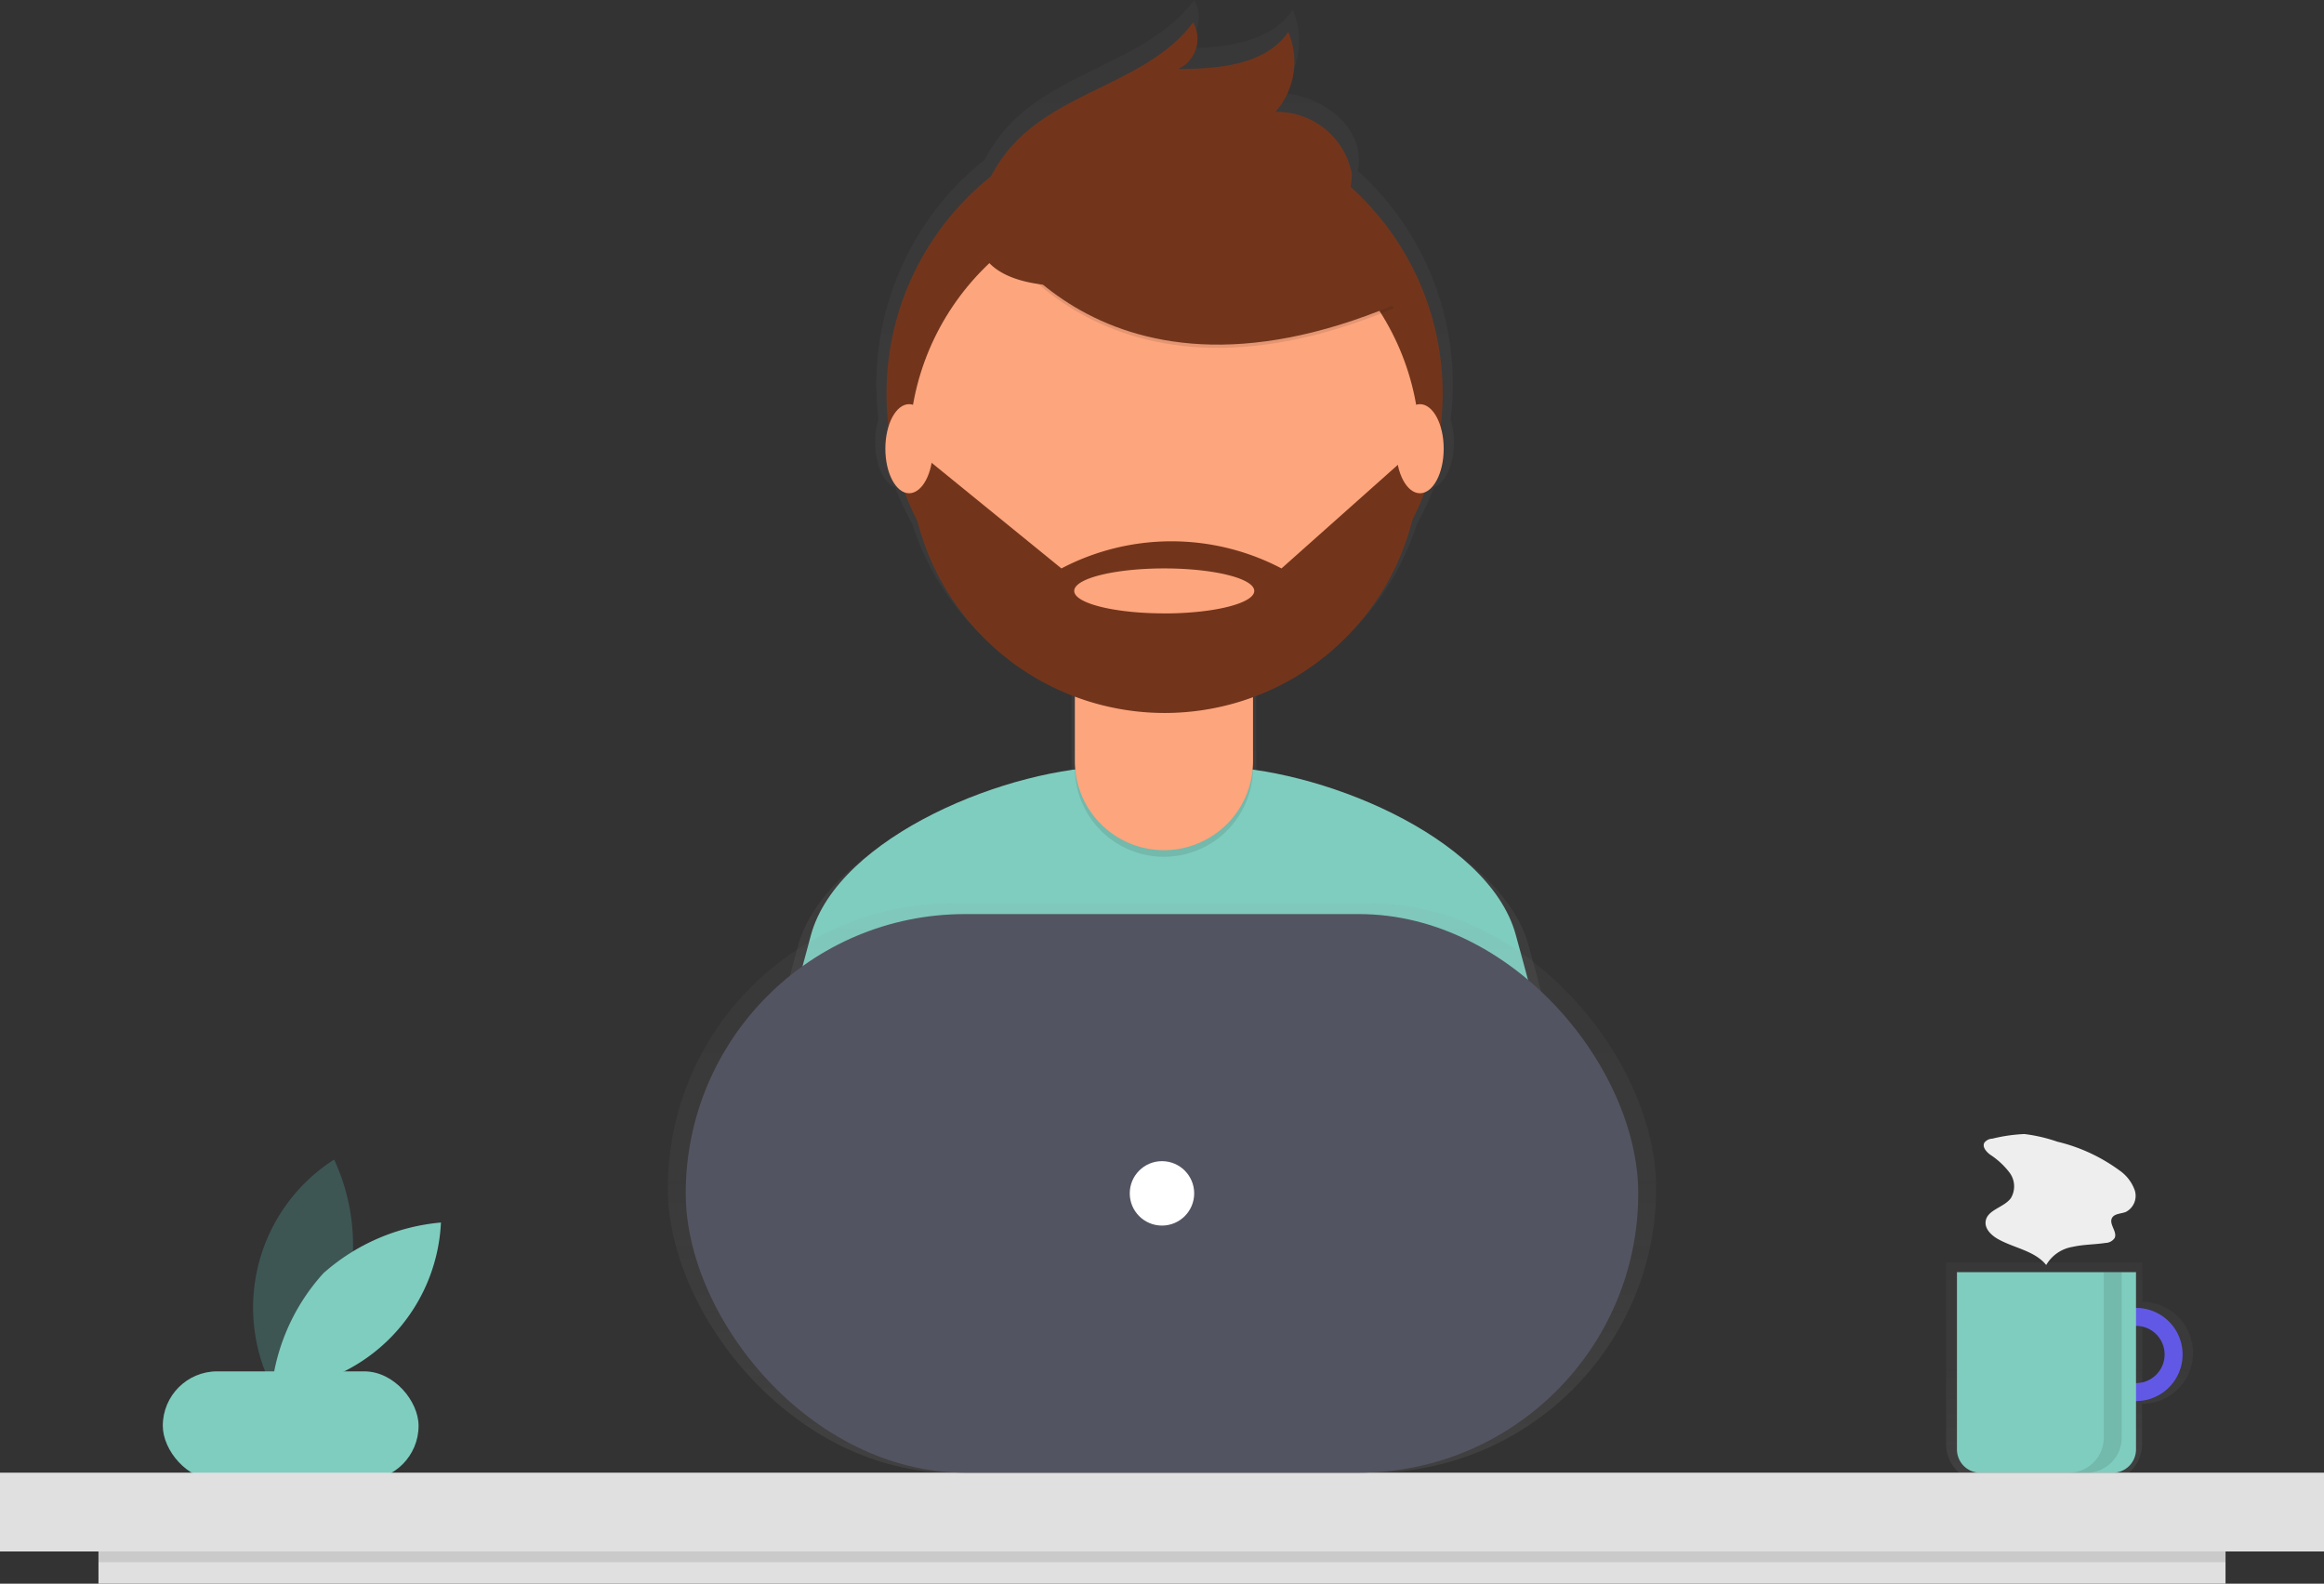 <svg id="Group_78" data-name="Group 78" xmlns="http://www.w3.org/2000/svg" xmlns:xlink="http://www.w3.org/1999/xlink" width="85.198" height="58.059" viewBox="0 0 85.198 58.059">
  <rect x="0" y="0" width="85.198" height="58.059" fill="#333333" stroke="none"/>
  <defs>
    <style>
      .cls-1 {
        fill: #3d5654;
      }

      .cls-2 {
        fill: #7fcdbf;
      }

      .cls-3 {
        opacity: 0.7;
      }

      .cls-4 {
        fill: url(#linear-gradient);
      }

      .cls-5 {
        fill: #6c63ff;
      }

      .cls-6 {
        opacity: 0.1;
      }

      .cls-7 {
        fill: #e0e0e0;
      }

      .cls-8 {
        fill: #72351c;
      }

      .cls-9 {
        fill: #fda57d;
      }

      .cls-10 {
        fill: #535461;
      }

      .cls-11 {
        fill: #fff;
      }

      .cls-12 {
        fill: #eee;
      }
    </style>
    <linearGradient id="linear-gradient" x1="0.5" y1="1" x2="0.5" gradientUnits="objectBoundingBox">
      <stop offset="0" stop-color="gray" stop-opacity="0.251"/>
      <stop offset="0.535" stop-color="gray" stop-opacity="0.122"/>
      <stop offset="1" stop-color="gray" stop-opacity="0.102"/>
    </linearGradient>
  </defs>
  <path id="Path_91" data-name="Path 91" class="cls-1" d="M223.924,608.367a7.483,7.483,0,0,1-2.759,3.79,6.443,6.443,0,0,1,2.218-8.447A7.483,7.483,0,0,1,223.924,608.367Z" transform="translate(-211.134 -561.199)"/>
  <path id="Path_92" data-name="Path 92" class="cls-2" d="M229.676,631.88a7.483,7.483,0,0,0-1.908,4.283,6.443,6.443,0,0,0,6.213-6.138A7.483,7.483,0,0,0,229.676,631.88Z" transform="translate(-217.816 -585.206)"/>
  <rect id="Rectangle_28" data-name="Rectangle 28" class="cls-2" width="9.377" height="3.99" rx="1.995" transform="translate(5.968 50.275)"/>
  <g id="Group_75" data-name="Group 75" class="cls-3" transform="translate(71.348 46.288)">
    <path id="Path_93" data-name="Path 93" class="cls-4" d="M934.994,648.222v-1.438H927.8v6.65a1.4,1.4,0,0,0,1.4,1.4h4.385a1.4,1.4,0,0,0,1.4-1.4v-1.474a1.869,1.869,0,0,0,0-3.738Zm0,3.019v-2.3a1.15,1.15,0,0,1,0,2.3Z" transform="translate(-927.805 -646.785)"/>
  </g>
  <path id="Path_94" data-name="Path 94" class="cls-5" d="M989.385,665.744a1.707,1.707,0,1,0,1.707,1.707A1.707,1.707,0,0,0,989.385,665.744Zm0,2.757a1.05,1.05,0,1,1,1.05-1.05A1.05,1.05,0,0,1,989.385,668.5Z" transform="translate(-911.079 -617.794)"/>
  <path id="Path_95" data-name="Path 95" class="cls-6" d="M989.385,665.744a1.707,1.707,0,1,0,1.707,1.707A1.707,1.707,0,0,0,989.385,665.744Zm0,2.757a1.05,1.05,0,1,1,1.05-1.05A1.05,1.05,0,0,1,989.385,668.5Z" transform="translate(-911.079 -617.794)"/>
  <path id="Path_96" data-name="Path 96" class="cls-2" d="M818.016,531.776h6.564v6.5a.855.855,0,0,1-.855.855h-4.854a.855.855,0,0,1-.855-.855Z" transform="translate(-746.274 -485.138)"/>
  <rect id="Rectangle_29" data-name="Rectangle 29" class="cls-7" width="85.198" height="2.888" transform="translate(0 53.99)"/>
  <g id="Group_76" data-name="Group 76" class="cls-3" transform="translate(27.223 0)">
    <path id="Path_97" data-name="Path 97" class="cls-4" d="M453.494,153.666c-.913-3.314-6.09-5.735-9.985-6.271,0-.024,0-.049,0-.073v-2.837l.013,0v-.108a9.73,9.73,0,0,0,5.877-6.159,10.518,10.518,0,0,0,.627-1.352c.416-.151.73-.837.73-1.661a2.9,2.9,0,0,0-.117-.833,10.668,10.668,0,0,0,.078-1.265,10.54,10.54,0,0,0-3.482-7.839,2.056,2.056,0,0,0,.033-.515c-.088-1.362-1.543-2.287-2.906-2.349a2.877,2.877,0,0,0,.485-3.038c-.869,1.266-2.654,1.4-4.19,1.411a1.257,1.257,0,0,0,.576-1.772c-1.605,2.152-4.735,2.55-6.644,4.437a5.6,5.6,0,0,0-1.033,1.409,10.545,10.545,0,0,0-3.975,8.256,10.657,10.657,0,0,0,.076,1.253,2.892,2.892,0,0,0-.121.844c0,.828.317,1.515.736,1.663a10.514,10.514,0,0,0,.63,1.356,9.728,9.728,0,0,0,5.836,6.138v2.965c0,.023,0,.045,0,.068-3.91.527-9.128,2.967-10.033,6.308-.782,2.885-1.616,6.054-2.031,7.914,3.558,2.5,11.024,3.968,15.7,3.968,4.445,0,11.711-1.325,15.164-3.6C455.171,159.934,454.31,156.626,453.494,153.666Z" transform="translate(-424.678 -119)"/>
  </g>
  <path id="Path_98" data-name="Path 98" class="cls-2" d="M446.043,457.116c4.288,0,11.3-1.278,14.629-3.474-.361-1.972-1.191-5.163-1.978-8.018-1-3.637-7.326-6.158-11.1-6.158h-3.635c-3.784,0-10.117,2.536-11.106,6.188-.754,2.783-1.559,5.84-1.959,7.635C434.328,455.7,441.53,457.116,446.043,457.116Z" transform="translate(-403.128 -411.36)"/>
  <circle id="Ellipse_19" data-name="Ellipse 19" class="cls-8" cx="10.194" cy="10.194" r="10.194" transform="translate(32.5 4.233)"/>
  <path id="Path_99" data-name="Path 99" class="cls-6" d="M449.291,261.311h6.532v5.226a3.266,3.266,0,0,1-3.266,3.266h0a3.266,3.266,0,0,1-3.266-3.266v-5.226Z" transform="translate(-409.887 -238.393)"/>
  <path id="Path_100" data-name="Path 100" class="cls-9" d="M450.228,258.553h4.658a.937.937,0,0,1,.937.937v4.289a3.266,3.266,0,0,1-3.266,3.266h0a3.266,3.266,0,0,1-3.266-3.266V259.49A.937.937,0,0,1,450.228,258.553Z" transform="translate(-409.887 -235.877)"/>
  <path id="Path_101" data-name="Path 101" class="cls-6" d="M563.709,400.275a9.4,9.4,0,0,0,6.532.018v-.8h-6.532Z" transform="translate(-524.293 -374.891)"/>
  <circle id="Ellipse_20" data-name="Ellipse 20" class="cls-9" cx="9.362" cy="9.362" r="9.362" transform="translate(33.332 7.096)"/>
  <path id="Path_102" data-name="Path 102" class="cls-6" d="M525.046,185.061s3.946,8.009,15.076,3.357l-2.591-4.064-4.594-1.649Z" transform="translate(-489.021 -177.118)"/>
  <path id="Path_103" data-name="Path 103" class="cls-8" d="M525.046,183.718s3.946,8.009,15.076,3.357l-2.591-4.064-4.594-1.649Z" transform="translate(-489.021 -175.893)"/>
  <path id="Path_104" data-name="Path 104" class="cls-8" d="M522.614,134.845a5.409,5.409,0,0,1,1.341-2.181c1.842-1.82,4.861-2.2,6.409-4.28a1.212,1.212,0,0,1-.555,1.709c1.482-.01,3.2-.139,4.042-1.361a2.775,2.775,0,0,1-.468,2.93,2.8,2.8,0,0,1,2.8,2.266,2.616,2.616,0,0,1-1.211,2.206,6.734,6.734,0,0,1-2.446.921C530.028,137.606,520.982,139.916,522.614,134.845Z" transform="translate(-486.624 -127.561)"/>
  <path id="Path_105" data-name="Path 105" class="cls-8" d="M513.1,307.6h-.248l-4.829,4.3a8.681,8.681,0,0,0-8.068,0l-5.065-4.122-.511.064A9.362,9.362,0,1,0,513.1,307.6Zm-9.376,5.948c-1.821,0-3.3-.369-3.3-.824s1.477-.824,3.3-.824,3.3.369,3.3.824S505.544,313.55,503.722,313.55Z" transform="translate(-461.043 -291.061)"/>
  <ellipse id="Ellipse_21" data-name="Ellipse 21" class="cls-9" cx="0.871" cy="1.633" rx="0.871" ry="1.633" transform="translate(32.457 14.817)"/>
  <ellipse id="Ellipse_22" data-name="Ellipse 22" class="cls-9" cx="0.871" cy="1.633" rx="0.871" ry="1.633" transform="translate(51.184 14.817)"/>
  <g id="Group_77" data-name="Group 77" class="cls-3" transform="translate(24.483 33.126)">
    <rect id="Rectangle_30" data-name="Rectangle 30" class="cls-4" width="36.232" height="20.864" rx="10.432"/>
  </g>
  <rect id="Rectangle_31" data-name="Rectangle 31" class="cls-10" width="34.919" height="20.479" rx="10.239" transform="translate(25.139 33.511)"/>
  <circle id="Ellipse_23" data-name="Ellipse 23" class="cls-11" cx="1.181" cy="1.181" r="1.181" transform="translate(41.417 42.569)"/>
  <rect id="Rectangle_32" data-name="Rectangle 32" class="cls-7" width="77.978" height="1.181" transform="translate(3.61 56.878)"/>
  <rect id="Rectangle_33" data-name="Rectangle 33" class="cls-6" width="77.978" height="0.394" transform="translate(3.61 56.878)"/>
  <path id="Path_106" data-name="Path 106" class="cls-6" d="M980.351,650.776v6.072a1.28,1.28,0,0,1-1.28,1.28h.656a1.28,1.28,0,0,0,1.28-1.28v-6.072Z" transform="translate(-903.227 -604.138)"/>
  <path id="Path_107" data-name="Path 107" class="cls-12" d="M943.793,593.232a.383.383,0,0,0-.29.147c-.086.156.07.332.212.439a2.824,2.824,0,0,1,.719.669.839.839,0,0,1,.039.927c-.255.346-.864.421-.923.846-.038.273.2.507.438.644.591.339,1.353.429,1.782.959a1.381,1.381,0,0,1,.968-.665c.4-.09.805-.083,1.206-.144a.417.417,0,0,0,.333-.177c.112-.227-.207-.5-.1-.728.084-.174.33-.16.51-.23a.664.664,0,0,0,.33-.793,1.493,1.493,0,0,0-.565-.733,6.325,6.325,0,0,0-2.274-1.051,5.835,5.835,0,0,0-1.209-.28A6.04,6.04,0,0,0,943.793,593.232Z" transform="translate(-870.756 -551.487)"/>
</svg>
